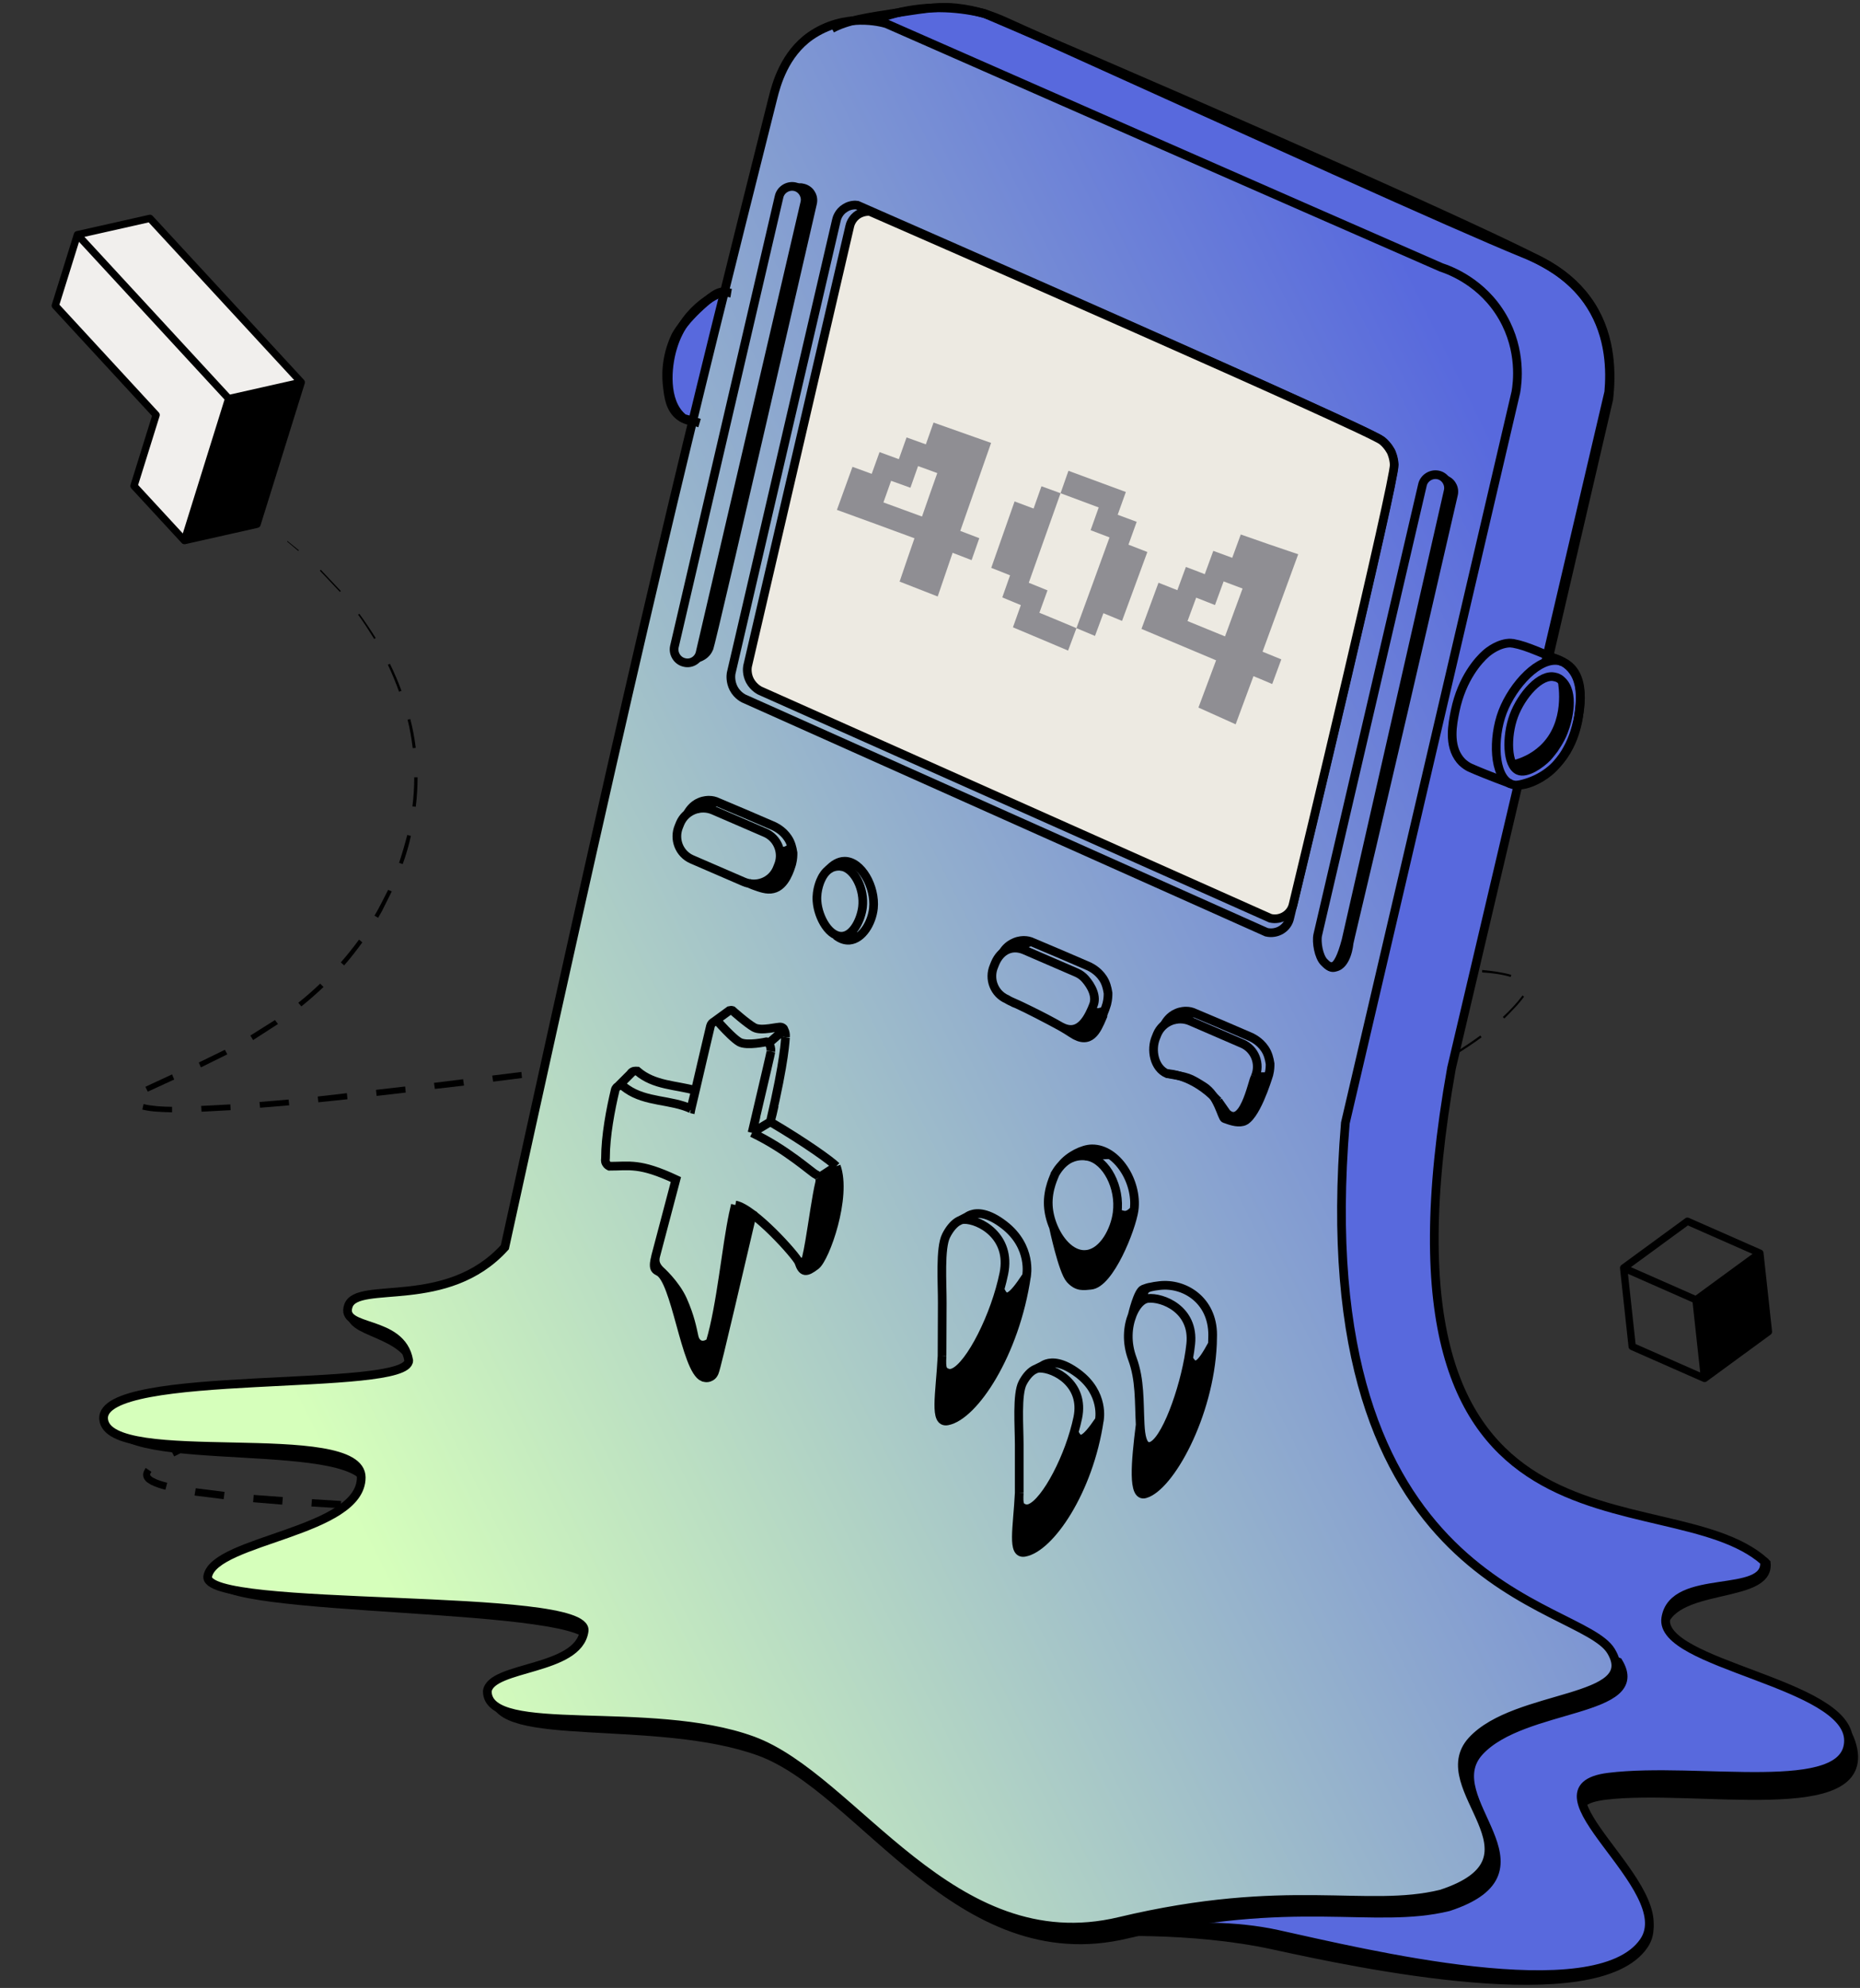 <svg xmlns="http://www.w3.org/2000/svg" width="509" height="544" viewBox="0 0 509 544" fill="none">
    <rect x="0" y="0" width="509" height="544" fill="#333333" stroke="none"/>
    <path d="M78.647 148.026L81.802 150.601L81.636 150.767L78.564 148.192L78.647 148.026Z" fill="black" />
    <path d="M87.782 155.915L93.263 161.726L93.014 161.975L87.533 156.164L87.782 155.915Z" fill="black" />
    <path d="M98.329 167.955C99.907 170.114 101.402 172.355 102.814 174.597L102.399 174.846C100.987 172.605 99.575 170.363 97.997 168.204L98.329 167.955Z" fill="black" />
    <path d="M106.717 181.655C107.88 184.063 108.959 186.554 109.873 189.045L109.208 189.294C108.295 186.803 107.298 184.312 106.136 181.904L106.717 181.655Z" fill="black" />
    <path d="M112.282 196.768C112.946 199.342 113.444 201.999 113.776 204.656L112.946 204.739C112.614 202.082 112.199 199.508 111.534 196.934L112.282 196.768Z" fill="black" />
    <path d="M114.274 212.71C114.274 215.367 114.108 218.107 113.776 220.765L112.862 220.682C113.194 218.024 113.361 215.367 113.361 212.71H114.274Z" fill="black" />
    <path d="M112.447 228.736C111.866 231.394 111.118 233.968 110.205 236.459L109.208 236.127C110.038 233.635 110.786 231.061 111.45 228.487L112.447 228.736Z" fill="black" />
    <path d="M107.215 243.932L105.388 247.585C105.056 248.167 104.807 248.831 104.475 249.412L103.478 251.156L102.481 250.575L103.478 248.831C103.81 248.25 104.059 247.668 104.392 247.087L106.219 243.517L107.215 243.932Z" fill="black" />
    <path d="M99.16 257.882C97.582 260.041 95.921 262.199 94.177 264.192L93.264 263.362C95.008 261.369 96.669 259.293 98.246 257.134L99.16 257.882Z" fill="black" />
    <path d="M88.53 270.088C86.62 271.914 84.543 273.741 82.467 275.401L81.637 274.405C83.713 272.745 85.706 271.001 87.616 269.175L88.53 270.088Z" fill="black" />
    <path d="M76.073 280.218L69.263 284.618L68.516 283.373L75.243 279.138L76.073 280.218Z" fill="black" />
    <path d="M62.204 288.521L54.979 292.091L54.398 290.763L61.539 287.276L62.204 288.521Z" fill="black" />
    <path d="M47.67 295.413L40.445 298.734L39.78 297.406L47.089 294.002L47.67 295.413Z" fill="black" />
    <path
        d="M39.282 302.139C40.528 302.471 41.774 302.554 43.103 302.72C44.431 302.804 45.76 302.887 47.089 302.887V304.381C45.76 304.381 44.431 304.298 43.02 304.215C41.691 304.132 40.279 303.966 38.95 303.634L39.282 302.139Z"
        fill="black"
    />
    <path d="M55.062 302.637L63.034 302.222L63.117 303.8L55.145 304.215L55.062 302.637Z" fill="black" />
    <path d="M71.007 301.558L78.979 300.894L79.145 302.472L71.173 303.136L71.007 301.558Z" fill="black" />
    <path d="M86.951 300.063L94.924 299.15L95.09 300.811L87.117 301.641L86.951 300.063Z" fill="black" />
    <path d="M102.896 298.237L110.869 297.323L111.035 298.984L103.063 299.897L102.896 298.237Z" fill="black" />
    <path d="M118.759 296.327L126.731 295.33L126.981 297.074L119.008 297.988L118.759 296.327Z" fill="black" />
    <path d="M134.704 294.334L142.677 293.338L142.843 294.999L134.953 295.995L134.704 294.334Z" fill="black" />
    <path d="M150.566 292.258L158.539 291.262L158.788 292.923L150.816 293.919L150.566 292.258Z" fill="black" />
    <path d="M166.512 290.182L174.401 289.186L174.65 290.763L166.678 291.843L166.512 290.182Z" fill="black" />
    <path d="M182.373 288.106L190.346 287.027L190.512 288.605L182.539 289.684L182.373 288.106Z" fill="black" />
    <path d="M198.235 285.948L206.208 284.868L206.374 286.446L198.484 287.525L198.235 285.948Z" fill="black" />
    <path d="M214.181 283.872L222.07 282.792L222.319 284.204L214.347 285.366L214.181 283.872Z" fill="black" />
    <path d="M230.043 281.796L238.016 280.716L238.182 282.045L230.209 283.125L230.043 281.796Z" fill="black" />
    <path d="M245.987 279.72L253.877 278.64L254.043 279.886L246.153 280.966L245.987 279.72Z" fill="black" />
    <path d="M261.85 277.644L269.822 276.647L269.988 277.81L262.016 278.89L261.85 277.644Z" fill="black" />
    <path d="M277.795 275.651L285.767 274.655L285.851 275.734L277.878 276.814L277.795 275.651Z" fill="black" />
    <path d="M293.657 273.741L301.63 272.828L301.796 273.741L293.823 274.738L293.657 273.741Z" fill="black" />
    <path d="M309.602 271.831L317.574 271.001L317.657 271.831L309.768 272.828L309.602 271.831Z" fill="black" />
    <path d="M325.547 270.088L333.519 269.258L333.602 270.088L325.63 270.919L325.547 270.088Z" fill="black" />
    <path d="M341.492 268.51L349.548 267.763V268.427L341.575 269.258L341.492 268.51Z" fill="black" />
    <path d="M357.521 267.015L365.493 266.351L365.576 267.098L357.521 267.763V267.015Z" fill="black" />
    <path d="M373.466 265.853L381.521 265.438V266.102L373.549 266.517L373.466 265.853Z" fill="black" />
    <path d="M389.577 265.106H397.55V265.687L389.577 265.77V265.106Z" fill="black" />
    <path d="M405.604 265.438C408.262 265.687 410.92 266.019 413.577 266.767L413.411 267.348C410.92 266.6 408.179 266.268 405.604 266.102V265.438Z" fill="black" />
    <path
        d="M417.065 272.745C416.65 273.326 416.235 273.824 415.82 274.322C415.404 274.821 414.989 275.319 414.491 275.817C413.577 276.813 412.664 277.726 411.667 278.723L411.252 278.307C412.249 277.394 413.162 276.481 414.076 275.485C414.491 274.987 414.989 274.488 415.404 273.99C415.82 273.492 416.235 272.911 416.65 272.413L417.065 272.745Z"
        fill="black"
    />
    <path d="M405.439 283.871C403.28 285.449 401.037 286.943 398.795 288.355L398.463 287.857C400.705 286.445 402.947 284.951 405.107 283.373L405.439 283.871Z" fill="black" />
    <path d="M391.819 292.424L384.677 296.077L384.428 295.496L391.487 291.843L391.819 292.424Z" fill="black" />
    <path d="M377.369 299.482L370.061 302.637L369.812 302.056L377.12 298.901L377.369 299.482Z" fill="black" />
    <path d="M362.587 305.627L355.112 308.533L354.863 307.868L362.338 305.046L362.587 305.627Z" fill="black" />
    <path d="M347.556 311.273L339.998 313.848L339.749 313.1L347.306 310.526L347.556 311.273Z" fill="black" />
    <path d="M332.357 316.421L324.717 318.83L324.468 317.999L332.108 315.591L332.357 316.421Z" fill="black" />
    <path d="M317.076 321.237L309.436 323.563L309.104 322.649L316.827 320.407L317.076 321.237Z" fill="black" />
    <path d="M301.713 325.804L293.989 328.046L293.74 327.05L301.464 324.891L301.713 325.804Z" fill="black" />
    <path d="M286.267 330.205L278.543 332.364L278.294 331.368L286.017 329.208L286.267 330.205Z" fill="black" />
    <path d="M270.819 334.523L263.096 336.599L262.764 335.436L270.57 333.443L270.819 334.523Z" fill="black" />
    <path d="M255.372 338.675L247.566 340.668L247.316 339.505L255.04 337.512L255.372 338.675Z" fill="black" />
    <path d="M239.843 342.744L232.119 344.737L231.787 343.491L239.511 341.498L239.843 342.744Z" fill="black" />
    <path d="M224.312 346.812L216.589 348.805L216.257 347.477L223.98 345.483L224.312 346.812Z" fill="black" />
    <path d="M208.782 350.798L201.059 352.79L200.644 351.379L208.45 349.386L208.782 350.798Z" fill="black" />
    <path d="M193.253 354.783L185.529 356.776L185.114 355.364L192.921 353.372L193.253 354.783Z" fill="black" />
    <path d="M177.806 358.852L169.999 360.844L169.584 359.35L177.39 357.274L177.806 358.852Z" fill="black" />
    <path d="M162.275 362.921L154.552 364.996L154.054 363.336L161.86 361.343L162.275 362.921Z" fill="black" />
    <path d="M146.746 367.073L139.023 369.148L138.607 367.488L146.331 365.412L146.746 367.073Z" fill="black" />
    <path d="M131.299 371.307L123.575 373.466L123.077 371.722L130.884 369.647L131.299 371.307Z" fill="black" />
    <path d="M115.853 375.625L108.212 377.867L107.714 376.206L115.354 373.965L115.853 375.625Z" fill="black" />
    <path d="M100.488 380.192L92.848 382.517L92.267 380.773L99.99 378.448L100.488 380.192Z" fill="black" />
    <path d="M85.208 384.925L77.568 387.416L76.986 385.672L84.627 383.181L85.208 384.925Z" fill="black" />
    <path d="M70.01 389.99L62.453 392.564L61.788 390.82L69.345 388.164L70.01 389.99Z" fill="black" />
    <path d="M54.895 395.305C52.403 396.301 49.995 397.297 47.669 398.542L46.756 396.799C49.164 395.554 51.656 394.474 54.147 393.561L54.895 395.305Z" fill="black" />
    <path
        d="M41.441 402.777C41.275 403.026 41.192 403.192 41.109 403.358C41.026 403.524 41.109 403.608 41.109 403.691C41.192 403.857 41.607 404.272 42.188 404.521C43.268 405.102 44.514 405.434 45.76 405.766L45.261 407.676C43.932 407.344 42.604 406.928 41.275 406.264C40.611 405.849 39.863 405.517 39.365 404.521C39.116 403.94 39.116 403.358 39.282 402.86C39.448 402.362 39.697 402.03 39.863 401.698L41.441 402.777Z"
        fill="black"
    />
    <path d="M53.567 407.262L61.456 408.258L61.207 410.251L53.234 409.255L53.567 407.262Z" fill="black" />
    <path d="M69.429 409.088L77.401 409.67L77.235 411.746L69.263 411.082L69.429 409.088Z" fill="black" />
    <path d="M85.374 410.251L93.347 410.749L93.264 412.742L85.208 412.244L85.374 410.251Z" fill="black" />
    <path d="M101.318 411.165L109.374 411.497L109.291 413.49L101.235 413.158L101.318 411.165Z" fill="black" />
    <path d="M117.347 411.829L125.485 412.161L125.402 414.154L117.264 413.822L117.347 411.829Z" fill="black" />
    <path d="M133.51 412.428L133.441 414.42L141.492 414.696L141.56 412.704L133.51 412.428Z" fill="black" />
    <path d="M149.569 412.991L157.542 413.24L157.459 415.233L149.486 414.984L149.569 412.991Z" fill="black" />
    <path d="M165.598 413.489L173.57 413.738V415.649L165.515 415.399L165.598 413.489Z" fill="black" />
    <path d="M181.626 413.905L189.599 414.154V416.064L181.543 415.898L181.626 413.905Z" fill="black" />
    <path d="M197.654 414.403L205.627 414.569V416.479L197.571 416.313L197.654 414.403Z" fill="black" />
    <path d="M213.682 414.818L221.654 414.984V416.894L213.599 416.645L213.682 414.818Z" fill="black" />
    <path d="M229.711 415.233L237.684 415.482V417.226L229.628 417.06L229.711 415.233Z" fill="black" />
    <path d="M245.738 415.648L253.711 415.897V417.641L245.655 417.475L245.738 415.648Z" fill="black" />
    <path d="M261.767 416.146L269.739 416.396V418.057L261.684 417.807L261.767 416.146Z" fill="black" />
    <path d="M277.795 416.645L285.768 416.977V418.472L277.712 418.305L277.795 416.645Z" fill="black" />
    <path d="M293.823 417.226L301.796 417.475V418.97L293.74 418.721L293.823 417.226Z" fill="black" />
    <path d="M309.851 417.807L317.823 418.139V419.551L309.768 419.219L309.851 417.807Z" fill="black" />
    <path d="M325.88 418.471L333.852 418.804L333.769 420.132L325.797 419.8L325.88 418.471Z" fill="black" />
    <path d="M341.907 419.219L349.88 419.634L349.797 420.88L341.824 420.548L341.907 419.219Z" fill="black" />
    <path d="M357.936 420.132L365.908 420.548L365.825 421.793L357.853 421.295L357.936 420.132Z" fill="black" />
    <path d="M373.881 421.128L381.937 421.71L381.853 422.789L373.798 422.291L373.881 421.128Z" fill="black" />
    <path d="M389.909 422.374L397.882 423.121L397.799 424.118L389.826 423.454L389.909 422.374Z" fill="black" />
    <path d="M405.855 423.952L413.827 424.948L413.744 425.862L405.771 424.948L405.855 423.952Z" fill="black" />
    <path d="M421.799 426.11L429.688 427.605L429.522 428.436L421.633 427.024L421.799 426.11Z" fill="black" />
    <path
        d="M437.495 429.764C438.741 430.179 439.987 430.76 441.232 431.425C441.814 431.757 442.395 432.172 442.976 432.587C443.558 433.002 444.056 433.417 444.554 433.915L444.056 434.413C443.558 433.998 443.059 433.583 442.561 433.168C442.063 432.753 441.482 432.421 440.9 432.089C439.738 431.425 438.492 431.009 437.246 430.511L437.495 429.764Z"
        fill="black"
    />
    <path d="M448.042 441.057C448.125 442.468 447.876 443.797 447.461 445.126C447.046 446.454 446.464 447.617 445.717 448.779L445.219 448.447C446.548 446.205 447.461 443.631 447.378 441.057H448.042Z" fill="black" />
    <path d="M440.817 455.173C438.99 457.082 436.997 458.909 434.921 460.652L434.672 460.32C436.665 458.577 438.658 456.75 440.485 454.841L440.817 455.173Z" fill="black" />
    <path d="M428.526 465.552L421.882 470.036L421.716 469.786L428.36 465.22L428.526 465.552Z" fill="black" />
    <path d="M415.239 474.271L411.751 476.264L411.668 476.181L415.073 474.105L415.239 474.271Z" fill="black" />
    <path d="M466.481 377.2L483.938 364.422L481.598 342.917L464.141 355.696L466.481 377.2Z" fill="black" />
    <path
        d="M444.318 346.972L446.659 368.477L466.455 377.203L464.115 355.698M444.318 346.972L464.115 355.698M444.318 346.972L461.775 334.194L481.572 342.92L464.115 355.698M466.481 377.2L483.938 364.422L481.598 342.917L464.141 355.696L466.481 377.2Z"
        stroke="black"
        stroke-width="2"
        stroke-miterlimit="10"
        stroke-linecap="round"
        stroke-linejoin="round"
    />
    <path d="M50.487 147.934L70.336 143.463L82.439 104.619L62.591 109.09L50.487 147.934Z" fill="black" />
    <path d="M21.196 64.222L62.577 109.066L62.573 109.079L82.422 104.608L41.032 59.754L21.196 64.222Z" fill="#F1EFED" />
    <path d="M21.183 64.225L15.135 83.635L42.722 113.554L36.67 132.976L50.467 147.927L62.57 109.083L49.033 94.406L21.183 64.225Z" fill="#F1EFED" />
    <path
        d="M15.135 83.635L14.18 83.337C14.074 83.678 14.158 84.05 14.4 84.312L15.135 83.635ZM21.187 64.213L21.922 63.534C21.68 63.272 21.316 63.158 20.967 63.237C20.619 63.316 20.338 63.574 20.232 63.915L21.187 64.213ZM62.577 109.066L63.532 109.363C63.638 109.022 63.554 108.651 63.312 108.388L62.577 109.066ZM55.571 128.191C55.406 128.718 55.7 129.279 56.228 129.443C56.755 129.607 57.316 129.313 57.48 128.786L55.571 128.191ZM49.508 93.454C49.134 93.048 48.501 93.022 48.095 93.397C47.689 93.772 47.664 94.404 48.038 94.81L49.508 93.454ZM36.67 132.976L35.715 132.679C35.609 133.02 35.693 133.392 35.935 133.654L36.67 132.976ZM50.467 147.927L49.731 148.606C49.974 148.868 50.338 148.982 50.686 148.903C51.035 148.824 51.315 148.566 51.421 148.225L50.467 147.927ZM62.57 109.083L63.525 109.381C63.631 109.04 63.547 108.668 63.305 108.405L62.57 109.083ZM50.487 147.934L49.532 147.637C49.426 147.978 49.51 148.349 49.752 148.612C49.995 148.875 50.358 148.988 50.707 148.909L50.487 147.934ZM70.336 143.463L70.555 144.439C70.904 144.36 71.184 144.102 71.29 143.761L70.336 143.463ZM82.439 104.619L83.394 104.916C83.5 104.575 83.417 104.203 83.174 103.941C82.932 103.678 82.568 103.565 82.22 103.643L82.439 104.619ZM62.591 109.09L62.371 108.114C62.023 108.193 61.742 108.451 61.636 108.792L62.591 109.09ZM82.422 104.608L82.641 105.583C82.99 105.505 83.27 105.246 83.376 104.905C83.483 104.564 83.399 104.192 83.157 103.93L82.422 104.608ZM41.032 59.754L41.767 59.076C41.524 58.813 41.16 58.7 40.812 58.778L41.032 59.754ZM21.183 64.225L20.963 63.249C20.615 63.328 20.335 63.586 20.228 63.927L21.183 64.225ZM62.573 109.079L61.838 109.757C62.081 110.019 62.444 110.133 62.793 110.054L62.573 109.079ZM42.722 113.554L43.676 113.851C43.783 113.51 43.699 113.139 43.457 112.876L42.722 113.554ZM16.09 83.932L22.142 64.51L20.232 63.915L14.18 83.337L16.09 83.932ZM61.622 108.769L55.571 128.191L57.48 128.786L63.532 109.364L61.622 108.769ZM35.935 133.654L49.731 148.606L51.202 147.249L37.405 132.298L35.935 133.654ZM51.421 148.225L63.525 109.381L61.615 108.786L49.512 147.63L51.421 148.225ZM63.305 108.405L49.508 93.454L48.038 94.81L61.835 109.761L63.305 108.405ZM50.707 148.909L70.555 144.439L70.116 142.488L50.268 146.958L50.707 148.909ZM71.29 143.761L83.394 104.916L81.485 104.321L69.381 143.166L71.29 143.761ZM82.22 103.643L62.371 108.114L62.811 110.065L82.659 105.594L82.22 103.643ZM61.636 108.792L49.532 147.637L51.442 148.231L63.546 109.387L61.636 108.792ZM83.157 103.93L41.767 59.076L40.297 60.432L81.687 105.286L83.157 103.93ZM62.793 110.054L82.641 105.583L82.202 103.632L62.353 108.103L62.793 110.054ZM41.767 113.257L35.715 132.679L37.624 133.274L43.676 113.851L41.767 113.257ZM14.4 84.312L41.986 114.232L43.457 112.876L15.87 82.957L14.4 84.312ZM20.461 64.9L61.842 109.745L63.312 108.388L21.93 63.544L20.461 64.9ZM61.622 108.77L61.618 108.782L63.528 109.376L63.532 109.363L61.622 108.77ZM40.812 58.778L20.976 63.246L21.415 65.198L41.251 60.73L40.812 58.778ZM20.976 63.246L20.963 63.249L21.403 65.2L21.415 65.198L20.976 63.246ZM20.452 64.891L20.461 64.9L21.93 63.544L21.922 63.534L20.452 64.891ZM20.228 63.927L14.18 83.337L16.09 83.932L22.138 64.522L20.228 63.927ZM63.305 108.405L49.768 93.728L48.298 95.083L61.835 109.761L63.305 108.405ZM49.768 93.727L21.918 63.547L20.448 64.903L48.298 95.084L49.768 93.727ZM20.452 64.891L48.298 95.083L49.768 93.728L21.922 63.535L20.452 64.891ZM48.298 95.084L61.838 109.757L63.308 108.401L49.768 93.727L48.298 95.084Z"
        fill="black"
    />
    <path
        d="M483.353 427.799C456.353 403.799 366.996 435.799 392.353 293.299L388.853 262.299L300.353 528.799C300.353 528.799 325.603 527.299 348.478 532.299C371.353 537.299 436.853 551.299 449.853 532.299C459.853 517.684 414.645 494.345 439.249 491.322C463.853 488.299 512.353 498.799 506.853 477.799C501.353 456.799 452.853 458.576 454.853 445.799C456.853 433.023 484.353 438.023 483.353 427.799Z"
        fill="black"
        stroke="black"
        stroke-width="2.38"
    />
    <path
        d="M164.364 430.772C164.198 430.689 163.949 430.523 163.949 430.523C155.565 425.709 151.661 417.659 150.331 414.916L150.329 414.912C148.918 411.84 145.097 403.868 146.841 394.486L147.008 393.821C147.174 393.157 256.879 187.93 208.878 128.56C206.054 125.155 200.656 119.592 190.275 115.357C189.196 115.274 187.452 115.025 185.957 113.863C183.382 111.87 182.967 108.714 182.635 105.808C182.386 103.815 181.888 98.252 184.877 91.941C184.877 91.941 187.12 87.374 194.428 81.479C195.424 80.732 196.753 79.735 198.497 79.818C199.161 79.818 199.743 80.067 200.075 80.15C211.785 68.193 226.899 49.261 234.955 22.607C236.782 16.712 238.028 10.982 238.941 5.668C240.768 4.921 242.761 4.256 244.921 3.675C254.72 1.101 263.523 2.263 269.337 3.675C347.9 37.221 405.451 63.128 420.898 71.1C424.22 72.843 430.698 76.331 435.266 83.555C440.747 92.191 440.747 101.656 440.248 107.303C434.601 131.466 428.954 155.546 423.307 179.709C424.885 179.876 427.293 180.457 429.286 182.284C433.189 185.854 432.525 191.75 432.11 195.154C431.778 198.392 430.034 207.443 422.144 212.259C419.57 213.837 417.078 214.501 415.417 214.833C409.342 240.661 403.274 266.482 397.209 292.299C371.852 434.799 455.852 403.299 482.852 427.299C483.852 437.523 457.852 430.023 455.852 442.799C453.852 455.576 505.852 460.5 505.852 476.299C505.852 492.098 464.852 483.299 440.248 486.322C415.645 489.345 459.852 516.684 449.852 531.299C436.852 550.299 372.352 534.299 349.477 529.299C326.603 524.299 298.853 530.299 298.853 530.299L164.364 430.772Z"
        fill="#5869DD"
    />
    <path
        d="M146.841 394.486C145.097 403.868 148.918 411.84 150.329 414.912L150.331 414.916C151.661 417.659 155.565 425.709 163.949 430.523C163.949 430.523 164.198 430.689 164.364 430.772L298.853 530.299C298.853 530.299 326.603 524.299 349.477 529.299C372.352 534.299 436.852 550.299 449.852 531.299C459.852 516.684 415.645 489.345 440.248 486.322C464.852 483.299 505.852 492.098 505.852 476.299C505.852 460.5 453.852 455.576 455.852 442.799C457.852 430.023 483.852 437.523 482.852 427.299C455.852 403.299 371.852 434.799 397.209 292.299C403.274 266.482 409.342 240.661 415.417 214.833C417.078 214.501 419.57 213.837 422.144 212.259C430.034 207.443 431.778 198.392 432.11 195.154C432.525 191.75 433.189 185.854 429.286 182.284C427.293 180.457 424.885 179.876 423.307 179.709C428.954 155.546 434.601 131.466 440.248 107.303C440.747 101.656 440.747 92.191 435.266 83.555C430.698 76.331 424.22 72.843 420.898 71.1C405.451 63.128 347.9 37.221 269.337 3.675C263.523 2.263 254.72 1.101 244.921 3.675C242.761 4.256 240.768 4.921 238.941 5.668C238.028 10.982 236.782 16.712 234.955 22.607C226.899 49.261 211.785 68.193 200.075 80.15C199.743 80.067 199.161 79.818 198.497 79.818C196.753 79.735 195.424 80.732 194.428 81.479C187.12 87.374 184.877 91.941 184.877 91.941C181.888 98.252 182.386 103.815 182.635 105.808C182.967 108.714 183.382 111.87 185.957 113.863C187.452 115.025 189.196 115.274 190.275 115.357C200.656 119.592 206.054 125.155 208.878 128.56C256.879 187.93 147.174 393.157 147.008 393.821M146.841 394.486C146.925 394.153 147.008 393.821 147.008 393.821M146.841 394.486L147.008 393.821"
        stroke="black"
        stroke-width="2.38"
    />
    <path
        d="M96.353 358.299C98.854 351.299 124.353 361.799 140.153 344.299L442.852 454.799C451.352 468.799 416.829 466.299 404.854 479.299C392.879 492.299 426.852 511.799 396.399 521.799C375.969 526.799 354.388 518.299 308.352 529.299C262.317 540.299 235.854 489.488 207.854 479.299C179.854 469.11 135.352 477.299 135.352 464.299C136.352 457.299 160.352 460.299 161.852 449.299C163.352 438.299 57.352 441.799 59.352 431.799C61.352 421.799 100.853 422.299 100.853 407.299C100.853 392.299 31.852 402.834 30.852 388.799C29.852 374.765 113.853 384.299 113.853 375.299C111.852 363.799 93.851 365.299 96.353 358.299Z"
        fill="black"
        stroke="black"
        stroke-width="2.38"
    />
    <path
        d="M221.826 9.82C214.684 14.802 212.442 23.105 211.529 26.759L211.013 28.812C188.547 118.287 176.013 168.21 138.153 341.299C122.354 358.799 97.855 350.299 95.354 357.299C92.852 364.299 109.852 360.799 111.853 372.299C111.853 381.299 27.353 374.265 28.353 388.299C29.353 402.334 98.854 389.299 98.854 404.299C98.854 419.299 58.854 421.299 56.854 431.299C54.854 441.299 161.353 435.299 159.853 446.299C158.353 457.299 134.353 455.799 133.353 462.799C133.353 475.799 177.854 466.11 205.854 476.299C233.854 486.488 260.317 536.799 306.352 525.799C352.388 514.799 373.97 523.299 394.399 518.299C424.852 508.299 390.879 489.299 402.854 476.299C414.829 463.299 449.353 465.799 440.853 451.799C432.353 437.799 357.353 436.299 368.163 307.299L414.829 107.303C415.244 104.895 416.49 96.01 411.258 86.876C405.694 77.161 396.642 73.923 394.399 73.175C343.74 51.005 293.164 28.752 242.588 6.498C241.26 6.083 231.211 3.343 221.826 9.82Z"
        fill="url(#paint0_linear_3029_28810)"
        stroke="black"
        stroke-width="2.38"
    />
    <path
        d="M227.647 7.827C231.799 5.585 236.699 4.837 246.499 3.343C253.641 2.263 257.378 1.682 261.779 2.18C267.427 2.762 271.911 4.505 274.901 5.834C345.574 37.802 397.479 61.384 416.746 69.273C420.234 70.684 429.536 74.421 435.432 83.638C441.079 92.522 440.996 102.653 440.249 109.213C436.428 125.571 430.698 150.398 423.888 179.543"
        stroke="black"
        stroke-width="2.377"
        stroke-miterlimit="10"
    />
    <path
        d="M346.571 255.105C299.068 233.848 251.565 212.674 204.145 191.417C203.646 191.251 201.819 190.421 200.74 188.345C199.826 186.518 199.992 184.858 200.075 184.276L228.893 60.222C228.976 59.807 229.474 57.98 231.301 56.901C232.713 55.987 234.208 56.07 234.623 56.153C246 61.135 374.475 117.516 378.046 120.505C379.79 121.917 380.621 123.661 380.621 123.661C380.621 123.661 381.368 125.321 381.451 127.231C381.617 131.881 354.959 242.65 352.966 251.12C352.384 254.026 349.478 255.77 346.571 255.105Z"
        stroke="black"
        stroke-width="2.377"
        stroke-miterlimit="10"
    />
    <path
        d="M347.65 251.286C301.31 230.61 254.886 209.934 208.546 189.258C208.048 189.092 206.304 188.262 205.224 186.269C204.31 184.525 204.477 182.865 204.56 182.367L232.547 61.883C232.63 61.467 233.128 59.724 234.872 58.644C236.284 57.814 237.696 57.814 238.111 57.897C249.156 62.713 374.724 117.682 378.212 120.588C379.873 121.917 380.703 123.661 380.703 123.661C380.703 123.661 381.451 125.238 381.534 127.148C381.7 131.632 355.872 239.246 353.879 247.466C353.298 250.206 350.474 251.95 347.65 251.286Z"
        fill="#EDEAE2"
        stroke="black"
        stroke-width="2.377"
        stroke-miterlimit="10"
    />
    <path d="M190.608 221.393C192.435 220.729 194.262 220.065 196.089 219.4" stroke="black" stroke-width="2.377" stroke-miterlimit="10" />
    <path
        d="M224.159 322.208C224.491 322.789 224.325 323.371 224.325 323.537C223.379 327.509 222.481 334.364 221.559 339.724C221.266 341.423 220.971 342.971 220.671 344.23C220.671 344.313 220.505 344.895 219.924 345.227C219.342 345.559 218.595 345.393 218.595 345.393C219.595 348.393 220.638 348.292 223.246 346.299C225.853 344.307 231.853 327.519 228.853 319.143L224.159 322.208Z"
        fill="black"
    />
    <path
        d="M195.516 375.471C196.18 373.976 202.78 345.195 205.853 332.241C204.275 331.244 202.718 330.419 201.238 329.754C201.137 330.18 201.027 330.66 200.91 331.187L200.906 331.207C200.848 331.471 200.791 331.734 200.73 332.002C198.755 341.042 197.353 357.299 194.353 367.299C192.353 368.799 190.436 368.054 189.943 365.799C189.45 363.545 188.853 360.299 186.853 355.799C184.853 351.299 180.642 347.606 180.642 347.606C180.227 347.191 179.645 346.527 179.396 345.613C179.266 345.134 179.272 344.678 179.32 344.305C179.323 344.28 179.326 344.255 179.33 344.23C179.164 344.811 178.809 346.433 179.224 347.18C179.473 347.596 179.971 347.845 180.137 347.928C184.954 349.921 187.543 374.889 192.443 376.882C192.526 376.882 193.44 377.297 194.353 376.799C195.1 376.467 195.433 375.72 195.516 375.471Z"
        fill="black"
    />
    <path
        d="M189.03 303.764C189.056 303.653 189.083 303.541 189.11 303.43M210.954 287.655C210.954 287.738 210.954 287.738 210.954 287.821M210.954 287.655V287.821M210.954 287.655C211.021 286.923 210.82 286.03 210.353 285.491M210.954 287.821C210.871 288.402 209.875 292.637 205.805 309.991M205.805 309.991C206.221 308.497 206.553 307.002 206.885 305.507M205.805 309.991C215.356 314.558 222.249 320.963 223.246 321.378C223.412 321.461 223.91 321.71 224.159 322.208M205.805 309.991L210.805 306.992M201.238 329.754C206.346 330.689 217.924 343.67 218.595 345.393M201.238 329.754C201.115 330.245 201.012 330.716 200.91 331.187M201.238 329.754C201.137 330.18 201.027 330.66 200.91 331.187M201.238 329.754C202.718 330.419 204.275 331.244 205.853 332.241C202.78 345.195 196.18 373.976 195.516 375.471C195.433 375.72 195.1 376.467 194.353 376.799C193.44 377.297 192.526 376.882 192.443 376.882C187.543 374.889 184.954 349.921 180.137 347.928C179.971 347.845 179.473 347.596 179.224 347.18C178.809 346.433 179.164 344.811 179.33 344.23C179.326 344.255 179.323 344.28 179.32 344.305M169.095 297.294C168.514 297.626 168.347 298.207 168.347 298.29C167.102 303.522 165.693 310.799 165.693 316.984C165.693 317.15 165.527 317.731 165.859 318.313C166.109 318.811 166.607 319.06 166.773 319.143C172.353 319.143 174.995 318.129 184.96 322.779C184.96 322.779 181.805 334.653 179.479 343.538C179.44 343.695 179.363 343.966 179.32 344.305M169.095 297.294C169.676 296.962 170.258 297.128 170.424 297.128C170.782 297.436 171.149 297.72 171.524 297.981C176.818 301.669 183.603 300.873 189.11 303.43M169.095 297.294L173.095 293.294M189.943 299.944C189.928 299.997 189.913 300.05 189.898 300.103M224.159 322.208C224.491 322.789 224.325 323.371 224.325 323.537C223.379 327.509 222.481 334.364 221.559 339.724C221.266 341.423 220.971 342.971 220.671 344.23C220.671 344.313 220.505 344.895 219.924 345.227C219.342 345.559 218.595 345.393 218.595 345.393M224.159 322.208L228.853 319.143M218.595 345.393C219.595 348.393 220.638 348.292 223.246 346.299C225.853 344.307 231.853 327.519 228.853 319.143M200.574 332.66C200.629 332.437 200.681 332.218 200.73 332.002M189.898 300.103C189.648 301.165 189.397 302.226 189.144 303.285M189.898 300.103C189.602 301.164 189.372 302.224 189.144 303.285M189.898 300.103C190.032 299.537 190.165 298.971 190.297 298.405M189.144 303.285C189.134 303.334 189.123 303.383 189.113 303.431L189.11 303.43M189.144 303.285C189.133 303.333 189.121 303.382 189.11 303.43M189.144 303.285L189.11 303.43M200.73 332.002C198.755 341.042 197.353 357.299 194.353 367.299C192.353 368.799 190.436 368.054 189.943 365.799C189.45 363.545 188.853 360.299 186.853 355.799C184.853 351.299 180.642 347.606 180.642 347.606C180.227 347.191 179.645 346.527 179.396 345.613C179.266 345.134 179.272 344.678 179.32 344.305M200.73 332.002C200.791 331.734 200.848 331.471 200.906 331.207M200.73 332.002C200.79 331.726 200.849 331.461 200.906 331.207M200.91 331.187L200.906 331.207M200.91 331.187C200.909 331.193 200.907 331.2 200.906 331.207M214.954 283.655C214.954 283.738 214.954 283.738 214.954 283.821M214.954 283.655V283.821M214.954 283.655C215.009 283.049 214.881 282.334 214.571 281.799M214.954 283.821C214.871 284.403 214.874 289.637 210.805 306.992M210.805 306.992C211.22 305.497 211.553 304.002 211.885 302.507M210.805 306.992C220.671 312.799 227.461 317.749 228.853 319.143M172.347 294.291C172.347 294.208 172.513 293.626 173.095 293.294M173.095 293.294C173.676 292.962 174.257 293.128 174.423 293.128C179.017 297.08 184.995 296.896 190.297 298.405M190.297 298.405C191.675 292.525 193.027 286.62 194.428 280.763C194.508 280.468 194.659 280.207 194.853 279.998M194.853 279.998C195.259 279.561 195.859 279.349 196.421 279.518C196.421 279.518 196.848 280.008 197.493 280.706C198.803 282.125 201.012 284.403 202.353 285.164C204.353 286.299 209.792 285.081 209.792 285.081C209.875 285.081 209.875 285.164 209.958 285.164C210.106 285.246 210.238 285.358 210.353 285.491M194.853 279.998L199.621 276.518C199.88 276.443 200.155 276.438 200.421 276.518C200.421 276.518 204.353 280.029 206.353 281.164C208.353 282.299 213.012 280.832 213.791 281.081C214.571 281.331 214.571 281.799 214.571 281.799M210.353 285.491L214.571 281.799"
        stroke="black"
        stroke-width="2.377"
        stroke-miterlimit="10"
    />
    <path
        d="M187.286 181.287C185.376 180.872 184.13 178.879 184.545 176.969L213.197 53.828C213.612 51.918 215.605 50.673 217.515 51.088C219.425 51.503 220.671 53.496 220.256 55.406L191.604 178.547C191.189 180.54 189.196 181.785 187.286 181.287Z"
        stroke="black"
        stroke-width="2.377"
        stroke-miterlimit="10"
    />
    <path
        d="M212.947 236.921L212.615 237.751C211.12 241.238 207.051 242.816 203.563 241.321L189.362 235.177C185.874 233.682 184.296 229.614 185.79 226.126L186.123 225.296C187.618 221.808 191.687 220.231 195.175 221.725L209.376 227.87C212.864 229.364 214.442 233.433 212.947 236.921Z"
        stroke="black"
        stroke-width="2.377"
        stroke-miterlimit="10"
    />
    <path
        d="M188.116 222.639C188.448 222.057 189.444 220.314 191.521 219.483C192.683 218.985 193.763 218.985 194.012 218.985C194.843 218.985 195.673 219.151 196.504 219.566C201.652 221.725 206.718 223.884 211.867 226.126C212.698 226.541 214.857 227.704 216.103 230.195C216.85 231.773 216.933 233.101 217.016 233.433C217.016 234.014 217.016 235.011 216.684 236.339C216.269 237.668 214.94 242.484 211.535 243.231C209.874 243.647 207.964 242.899 206.552 242.401C205.805 242.152 205.14 241.82 204.725 241.571"
        stroke="black"
        stroke-width="2.377"
        stroke-miterlimit="10"
    />
    <path d="M276.853 259.299C278.519 258.633 280.186 258.466 281.853 257.799" stroke="black" stroke-width="2.377" stroke-miterlimit="10" />
    <path
        fill-rule="evenodd"
        clip-rule="evenodd"
        d="M301.819 276.799C300.303 277.151 299.857 277.449 298.819 276.03C297.324 279.517 294.854 283.406 290.353 280.948C286.441 278.812 281.398 276.204 278.266 274.763C278.295 274.775 278.324 274.787 278.353 274.799C278.353 274.799 285.077 277.895 290.353 280.948C291.438 281.576 292.462 282.202 293.353 282.799C298.365 286.155 300.174 281.897 301.633 278.467C301.695 278.319 301.757 278.173 301.819 278.03V276.799ZM278.266 274.763C277.795 274.546 277.366 274.355 276.992 274.197C277.269 274.391 277.568 274.501 277.887 274.618C278.01 274.663 278.137 274.71 278.266 274.763Z"
        fill="black"
    />
    <path
        d="M298.819 276.03L299.151 275.199C300.24 272.72 298.699 269.845 296.978 267.888C296.335 267.157 295.528 266.555 294.58 266.149L280.379 260.004C276.891 258.509 273.822 260.087 272.327 263.575L271.995 264.405C270.5 267.892 272.078 271.961 275.566 273.456C275.566 273.456 276.103 273.821 276.992 274.197M298.819 276.03C297.324 279.517 294.854 283.406 290.353 280.948M298.819 276.03C299.857 277.449 300.303 277.151 301.819 276.799V278.03C301.757 278.173 301.695 278.319 301.633 278.467C300.174 281.897 298.365 286.155 293.353 282.799M290.353 280.948C286.441 278.812 281.398 276.204 278.266 274.763M290.353 280.948C285.077 277.895 278.353 274.799 278.353 274.799M290.353 280.948C291.438 281.576 292.462 282.202 293.353 282.799M293.353 282.799C288.126 279.299 278.353 274.799 278.353 274.799M278.353 274.799C278.324 274.787 278.295 274.775 278.266 274.763M276.992 274.197C277.366 274.355 277.795 274.546 278.266 274.763M276.992 274.197C277.269 274.391 277.568 274.501 277.887 274.618C278.01 274.663 278.137 274.71 278.266 274.763"
        stroke="black"
        stroke-width="2.377"
        stroke-miterlimit="10"
    />
    <path
        d="M274.352 260.799C274.684 260.218 275.649 258.675 277.725 257.845C278.887 257.347 279.967 257.347 280.216 257.347C281.047 257.347 281.877 257.513 282.708 257.928C287.857 260.087 292.922 262.246 298.071 264.488C298.902 264.903 301.061 266.066 302.307 268.557C303.054 270.134 303.137 271.463 303.22 271.795C303.22 272.376 303.22 273.373 302.888 274.701C302.473 276.03 301.144 280.846 297.739 281.593"
        stroke="black"
        stroke-width="2.377"
        stroke-miterlimit="10"
    />
    <path d="M321.241 279.103C323.068 278.438 324.895 277.774 326.722 277.11" stroke="black" stroke-width="2.377" stroke-miterlimit="10" />
    <path
        d="M343.498 294.63L343.166 295.46C341.852 299.799 338.853 311.799 333.353 301.299M343.498 294.63C344.993 291.142 343.415 287.074 339.927 285.579L325.726 279.434C322.238 277.94 318.168 279.517 316.673 283.005L316.341 283.835C314.846 287.323 315.865 292.305 319.353 293.799C319.353 293.799 326.353 293.799 333.353 301.299M343.498 294.63H345.853L340.853 306.299H336.853L333.353 301.299"
        stroke="black"
        stroke-width="2.377"
        stroke-miterlimit="10"
    />
    <path
        d="M318.667 280.348C318.999 279.767 319.995 278.023 322.071 277.193C323.234 276.694 324.314 276.694 324.563 276.694C325.393 276.694 326.224 276.86 327.054 277.276C332.203 279.435 337.269 281.593 342.418 283.835C343.249 284.251 345.408 285.413 346.654 287.904C347.401 289.482 347.484 290.81 347.567 291.142C347.567 291.724 347.567 292.72 347.235 294.049C346.82 295.377 343.491 306.193 340.086 306.941C338.425 307.356 336.515 306.608 335.103 306.11C334.356 305.861 333.353 299.799 329.353 297.299C325.353 294.799 325.249 294.805 319.353 293.799"
        stroke="black"
        stroke-width="2.377"
        stroke-miterlimit="10"
    />
    <path
        d="M362.353 263.299C360.854 261.799 360.191 257.763 360.606 255.853L389.257 132.712C389.673 130.802 391.666 129.556 393.576 129.972C395.486 130.387 396.732 132.38 396.317 134.289L368.353 257.299C365.853 266.799 363.853 264.799 362.353 263.299Z"
        stroke="black"
        stroke-width="2.377"
        stroke-miterlimit="10"
    />
    <path
        d="M393.908 129.888C392.911 129.888 392.164 130.221 391.665 130.387C392.911 130.387 394.323 130.553 395.153 131.798C396.067 132.795 395.984 134.206 395.901 134.871C394.406 152.059 369.016 253.063 368.352 256.799C368.269 257.131 367.166 262.174 365.838 263.087C365.09 263.586 362.099 263.299 361.352 263.299C361.352 263.299 362.852 266.799 365.838 265.799C369.852 264.799 370.352 258.299 370.352 258.299C370.852 255.799 376.883 231.44 398.89 135.701C398.974 135.369 399.389 133.708 398.309 132.047C397.562 130.802 396.233 130.138 395.236 129.971C394.655 129.805 394.24 129.888 393.908 129.888Z"
        fill="black"
    />
    <path
        d="M216.269 50.673C216.767 50.507 217.598 50.175 218.511 50.175C218.843 50.175 219.259 50.092 219.84 50.258C220.836 50.424 222.165 51.088 222.913 52.334C223.992 53.994 223.577 55.655 223.494 55.987C201.486 151.726 195.673 176.222 195.175 177.716C195.092 177.883 195.009 178.049 195.009 178.049C194.593 179.045 193.763 179.958 192.766 180.54C192.351 180.789 191.022 181.536 189.361 181.37C188.78 181.287 188.282 181.121 188.033 181.038C188.78 181.038 189.694 180.872 190.441 180.374C191.77 179.46 192.019 177.716 192.102 177.384C192.6 174.644 204.31 124.408 220.504 55.157C220.587 54.991 220.836 53.33 219.757 52.084C219.009 50.922 217.681 50.424 216.269 50.673Z"
        fill="black"
    />
    <path
        d="M314.099 395.799C312.684 395.467 312.183 393.087 312.016 389.875C310.717 400.297 309.874 409.793 313.352 408.799C320.07 406.88 330.931 387.465 331.797 367.784C328.486 373.894 327.016 374.901 325.267 371.799C323.27 382.79 317.873 396.687 314.099 395.799Z"
        fill="black"
    />
    <path
        d="M312.016 389.875C312.183 393.087 312.684 395.467 314.099 395.799C317.873 396.687 323.27 382.79 325.267 371.799M312.016 389.875C310.717 400.297 309.874 409.793 313.352 408.799C320.07 406.88 330.931 387.465 331.797 367.784M312.016 389.875C311.681 383.434 312.016 377.594 309.874 371.799C308.211 367.299 308.572 363.074 309.875 359.799M312.445 356.05C312.97 355.648 313.528 355.394 314.099 355.329C318.056 354.876 326.854 358.299 325.853 367.784C325.719 369.051 325.521 370.402 325.267 371.799M312.445 356.05C311.419 356.836 310.516 358.187 309.875 359.799M312.445 356.05C313.133 353.691 312.752 352.77 314.852 352.213M309.875 359.799C309.875 359.799 311.352 353.385 312.852 352.799C314.352 352.213 314.852 352.213 314.852 352.213M325.267 371.799C327.016 374.901 328.486 373.894 331.797 367.784M331.797 367.784C331.834 366.956 331.852 366.127 331.852 365.299C331.852 355.762 324.098 351.028 317.352 351.799C316.26 351.924 315.454 352.054 314.852 352.213"
        stroke="black"
        stroke-width="2.377"
        stroke-miterlimit="10"
    />
    <path
        d="M280.385 412.799C279.011 412.324 278.755 411.776 278.917 408.563C278.428 418.299 276.824 425.434 280.385 424.799C287.263 423.575 297.979 408.093 300.846 388.603C296.929 394.344 295.364 395.196 293.94 391.932C290.834 402.662 284.05 414.066 280.385 412.799Z"
        fill="black"
    />
    <path
        d="M284.509 374.409C288.491 374.362 296.894 378.664 294.933 387.997C294.671 389.244 294.335 390.568 293.94 391.932M284.509 374.409C283.934 374.416 283.353 374.612 282.79 374.958M284.509 374.409C284.509 374.409 285.084 373.622 286.352 373.198M300.846 388.603C297.979 408.093 287.263 423.575 280.385 424.799C276.824 425.434 278.428 418.299 278.917 408.563M300.846 388.603C300.966 387.783 300.761 389.426 300.846 388.603ZM300.846 388.603C296.929 394.344 295.364 395.196 293.94 391.932M300.846 388.603C300.846 388.603 302.352 381.299 294.933 375.799C290.759 372.706 287.983 372.652 286.352 373.198M278.917 408.563C278.755 411.776 279.011 412.324 280.385 412.799C284.05 414.066 290.834 402.662 293.94 391.932M278.917 408.563C278.916 403.299 278.917 399.299 278.917 395.299C278.917 390.299 278.221 381.551 279.851 378.426C280.653 376.888 281.689 375.636 282.79 374.958M282.79 374.958L286.352 373.198"
        stroke="black"
        stroke-width="2.377"
        stroke-miterlimit="10"
    />
    <path
        d="M259.318 375.711C257.877 375.197 257.611 374.599 257.795 371.085C257.238 381.733 255.522 389.541 259.265 388.832C266.493 387.462 277.816 370.486 280.914 349.163C276.775 355.458 275.128 356.397 273.647 352.834C270.336 364.58 263.161 377.08 259.318 375.711Z"
        fill="black"
    />
    <path
        d="M263.821 333.717C268.003 333.648 276.809 338.313 274.707 348.527C274.426 349.892 274.068 351.34 273.647 352.834M263.821 333.717C263.217 333.727 262.606 333.944 262.013 334.325M263.821 333.717C263.821 333.717 264.428 332.854 265.762 332.384M280.914 349.163C277.816 370.486 266.493 387.462 259.265 388.832C255.522 389.541 257.238 381.733 257.795 371.085M280.914 349.163C281.044 348.266 280.822 350.064 280.914 349.163ZM280.914 349.163C276.775 355.458 275.128 356.397 273.647 352.834M280.914 349.163C280.914 349.163 282.529 341.171 274.761 335.19C270.392 331.826 267.477 331.78 265.762 332.384M257.795 371.085C257.611 374.599 257.877 375.197 259.318 375.711C263.161 377.08 270.336 364.58 273.647 352.834M257.795 371.085C257.818 365.33 257.836 360.957 257.854 356.583C257.877 351.116 257.185 341.553 258.911 338.13C259.76 336.444 260.854 335.07 262.013 334.325M262.013 334.325L265.762 332.384"
        stroke="black"
        stroke-width="2.377"
        stroke-miterlimit="10"
    />
    <path d="M303.719 315.97C301.393 316.053 299.151 316.219 296.826 316.302" stroke="black" stroke-width="2.377" stroke-miterlimit="10" />
    <path
        d="M305.714 331.876C305.123 336.619 301.997 342.615 297.519 343.242C293.633 343.803 290.157 340.191 288.293 335.799C288.293 335.799 290.813 347.794 292.833 350.046C294.853 352.299 296.57 351.873 298.48 351.707C303.629 351.292 309.615 336.313 310.363 331.082C308.756 332.827 307.726 332.898 305.714 331.876Z"
        fill="black"
    />
    <path
        d="M305.714 331.876C305.123 336.619 301.997 342.615 297.519 343.242C293.633 343.803 290.157 340.191 288.293 335.799M305.714 331.876C306.644 324.896 302.757 317.557 297.857 316.483C296.674 316.215 294.393 316.036 292.112 317.468C290.338 318.631 289.324 320.242 288.732 321.227C288.732 321.495 286.62 325.254 286.874 329.907C286.976 331.833 287.482 333.89 288.293 335.799M305.714 331.876C307.726 332.898 308.756 332.827 310.363 331.082M290.522 318.799C292.522 316.299 296.328 314.392 298.819 314.392C305.629 314.309 311.359 323.36 310.363 331.082M310.363 331.082C309.615 336.313 303.629 351.292 298.48 351.707C296.57 351.873 294.853 352.299 292.833 350.046C290.813 347.794 288.293 335.799 288.293 335.799"
        stroke="black"
        stroke-width="2.377"
        stroke-miterlimit="10"
    />
    <path
        d="M223.577 246.631C223.909 251.154 227.065 256.683 230.719 256.18C233.626 255.778 235.619 251.557 236.034 248.239C236.615 243.314 233.958 238.087 230.719 237.182C229.972 236.981 228.394 236.881 226.982 237.785C225.819 238.589 225.155 239.695 224.823 240.399C224.657 240.7 223.328 243.414 223.577 246.631Z"
        stroke="black"
        stroke-width="2.377"
        stroke-miterlimit="10"
    />
    <path d="M234.456 236.881C232.961 236.982 231.384 236.982 229.889 237.082" stroke="black" stroke-width="2.377" stroke-miterlimit="10" />
    <path d="M234.954 256.281C233.542 256.281 232.131 256.281 230.719 256.281" stroke="black" stroke-width="2.377" stroke-miterlimit="10" />
    <path
        d="M226.649 238.087C227.895 236.68 229.473 235.675 231.134 235.675C235.702 235.675 239.605 242.711 239.023 248.541C238.608 252.562 235.951 256.985 232.463 257.287C231.134 257.387 229.888 256.885 228.726 255.98"
        stroke="black"
        stroke-width="2.377"
        stroke-miterlimit="10"
    />
    <path
        d="M414.254 195.901C412.178 201.547 412.344 209.436 415.5 210.847C417.742 211.844 421.646 209.104 423.473 207.194C424.22 206.364 424.885 205.45 425.217 205.035C425.3 204.869 426.961 202.627 427.874 200.219C429.203 196.897 430.947 189.507 427.376 186.269C427.044 185.937 426.462 185.439 425.549 185.273C421.646 184.193 416.331 190.255 414.254 195.901Z"
        stroke="black"
        stroke-width="2.377"
        stroke-miterlimit="10"
    />
    <path
        d="M411.182 194.821C408.442 202.046 408.774 212.425 413.341 214.501C416.58 215.912 421.646 213.172 423.972 211.179C425.799 209.685 427.46 207.277 427.543 207.194C427.875 206.779 428.622 205.616 429.453 203.955C429.453 203.955 430.449 201.963 431.031 199.887C431.446 198.558 434.934 187.016 429.453 182.283C428.954 181.868 428.124 181.204 426.878 180.872C421.231 179.543 414.006 187.431 411.182 194.821Z"
        stroke="black"
        stroke-width="2.377"
        stroke-miterlimit="10"
    />
    <path
        d="M427.542 181.121C425.05 179.959 422.891 179.045 420.981 178.298C417.908 177.052 416.247 176.471 414.088 176.056C414.005 176.056 414.005 176.056 414.005 176.056C414.005 176.056 413.175 175.89 412.261 176.056C409.105 176.554 406.614 178.879 406.614 178.879C404.704 180.54 400.053 185.605 398.226 194.49C397.479 198.143 396.316 203.956 399.555 207.941C399.97 208.44 400.302 208.772 400.635 209.021C401.465 209.685 402.129 210.017 402.545 210.183C403.79 210.765 407.86 212.425 413.424 214.501"
        stroke="black"
        stroke-width="2.377"
        stroke-miterlimit="10"
    />
    <path
        d="M191.438 115.772C189.445 115.191 187.95 114.693 187.535 114.61C187.452 114.61 187.12 114.527 186.788 114.277C186.788 114.277 186.705 114.194 186.622 114.111C181.805 109.794 182.386 100.66 184.13 95.013C187.618 83.388 197.667 79.901 197.833 79.901C198.165 79.901 198.498 79.901 198.498 79.901C198.996 79.984 199.577 80.15 200.075 80.233"
        stroke="black"
        stroke-width="2.377"
        stroke-miterlimit="10"
    />
    <path
        d="M414.587 210.183C415.251 210.515 416.331 210.931 417.576 210.931C421.23 210.931 423.805 207.443 425.383 205.201C425.383 205.201 430.117 198.724 429.12 190.919C428.954 189.425 428.289 188.345 428.289 188.345C427.791 187.515 427.21 186.85 426.878 186.518C426.712 186.518 426.545 186.518 426.296 186.435C426.462 187.349 428.373 197.562 421.48 204.039C418.905 206.447 416.081 207.526 414.171 208.024C414.337 208.689 414.504 209.436 414.587 210.183Z"
        fill="black"
    />
    <path
        d="M208.962 243.563C209.211 243.729 209.626 243.812 209.958 243.895C210.872 244.062 211.868 244.228 212.699 243.895C213.114 243.729 213.446 243.397 213.778 243.065C214.609 242.318 215.356 241.571 215.855 240.657C216.104 240.159 216.27 239.578 216.353 238.996C216.934 236.671 217.349 234.18 216.436 232.021C216.27 231.606 215.938 231.274 215.605 231.274C215.356 231.274 215.19 231.44 215.024 231.523C214.526 231.772 213.944 231.855 213.363 231.772C213.612 232.769 213.778 233.765 213.778 234.762C213.695 237.17 212.2 239.246 210.539 240.989C209.875 241.487 207.716 242.733 208.962 243.563Z"
        fill="black"
    />
    <path
        d="M243.855 131.572C243.16 133.526 242.441 135.507 241.756 137.488C245.272 138.765 248.797 140.06 252.314 141.355C253.684 137.376 255.088 133.414 256.493 129.461C254.722 128.827 252.986 128.175 251.232 127.541C250.529 129.522 249.827 131.494 249.142 133.474C247.371 132.84 245.626 132.206 243.855 131.572ZM233.288 127.749C235.051 128.392 236.796 129.009 238.55 129.669C239.278 127.688 239.981 125.707 240.692 123.717C242.446 124.36 244.2 125.012 245.971 125.655C246.664 123.657 247.384 121.684 248.086 119.703C249.84 120.338 251.602 120.946 253.365 121.597C254.058 119.608 254.769 117.609 255.472 115.637C260.715 117.506 265.958 119.365 271.218 121.207C268.385 129.271 265.577 137.273 262.787 145.284C264.515 145.936 266.251 146.589 267.989 147.276C267.278 149.266 266.576 151.264 265.883 153.28C264.154 152.619 262.426 151.94 260.689 151.279C259.319 155.267 257.95 159.245 256.606 163.232C253.166 161.866 249.674 160.501 246.183 159.153C247.519 155.228 248.863 151.249 250.25 147.297C243.208 144.69 236.114 142.101 229.029 139.53C230.46 135.585 231.857 131.685 233.288 127.749Z"
        fill="#8F8E93"
    />
    <path
        d="M290.229 134.971C287.329 143.167 284.437 151.328 281.527 159.472C283.23 160.169 284.959 160.848 286.653 161.553C285.908 163.578 285.181 165.63 284.436 167.681C287.833 169.066 291.205 170.477 294.576 171.897C297.614 163.636 300.625 155.342 303.628 147.065C301.908 146.395 300.171 145.725 298.452 145.09C299.178 143.004 299.923 140.935 300.667 138.866C297.167 137.571 293.703 136.266 290.229 134.971ZM277.645 137.22C279.373 137.881 281.118 138.507 282.846 139.168C283.565 137.134 284.301 135.083 285.003 133.067C286.748 133.702 288.484 134.319 290.229 134.971C290.939 132.937 291.658 130.903 292.385 128.835C297.621 130.747 302.848 132.694 308.092 134.633C307.357 136.702 306.604 138.771 305.86 140.866C307.605 141.501 309.325 142.144 311.061 142.797C310.318 144.901 309.565 146.996 308.812 149.048C310.532 149.727 312.252 150.388 313.98 151.058C311.688 157.336 309.379 163.624 307.052 169.911C305.349 169.215 303.655 168.492 301.952 167.804C301.191 169.882 300.412 171.943 299.65 174.022C297.947 173.299 296.253 172.593 294.576 171.897C293.805 173.94 293.052 176.009 292.29 178.035C287.259 175.909 282.228 173.766 277.197 171.666C277.925 169.632 278.643 167.59 279.363 165.591C277.66 164.895 275.974 164.189 274.28 163.484C274.99 161.459 275.709 159.443 276.411 157.436C274.691 156.748 272.98 156.069 271.26 155.391C273.392 149.343 275.514 143.277 277.645 137.22Z"
        fill="#8F8E93"
    />
    <path
        d="M327.342 163.546C326.546 165.66 325.769 167.835 324.974 169.957C328.397 171.359 331.811 172.751 335.235 174.153C336.823 169.777 338.437 165.417 340.035 161.059C338.298 160.389 336.579 159.754 334.85 159.102C334.064 161.242 333.278 163.408 332.484 165.574C330.764 164.904 329.061 164.207 327.342 163.546ZM317.031 159.465C318.751 160.153 320.471 160.823 322.191 161.501C322.96 159.37 323.738 157.257 324.525 155.143C326.244 155.77 327.972 156.457 329.692 157.127C330.469 154.978 331.256 152.856 332.026 150.743C333.753 151.369 335.481 152.012 337.209 152.647C337.987 150.516 338.773 148.385 339.542 146.263C344.785 148.105 350.01 149.921 355.26 151.676C352.024 160.482 348.79 169.402 345.504 178.34C347.215 179.027 348.918 179.724 350.638 180.437C349.802 182.692 348.991 184.92 348.146 187.192C346.443 186.452 344.748 185.737 343.019 185.033C341.38 189.436 339.766 193.839 338.143 198.207C334.735 196.683 331.344 195.15 327.962 193.625C329.569 189.327 331.167 185.021 332.791 180.696C325.996 177.814 319.183 174.949 312.371 172.102C313.927 167.901 315.475 163.692 317.031 159.465Z"
        fill="#8F8E93"
    />
    <defs>
        <linearGradient id="paint0_linear_3029_28810" x1="62.626" y1="347.014" x2="430.932" y2="164.202" gradientUnits="userSpaceOnUse">
            <stop stop-color="#D6FFBB" />
            <stop offset="1" stop-color="#5869DD" />
        </linearGradient>
    </defs>
</svg>
